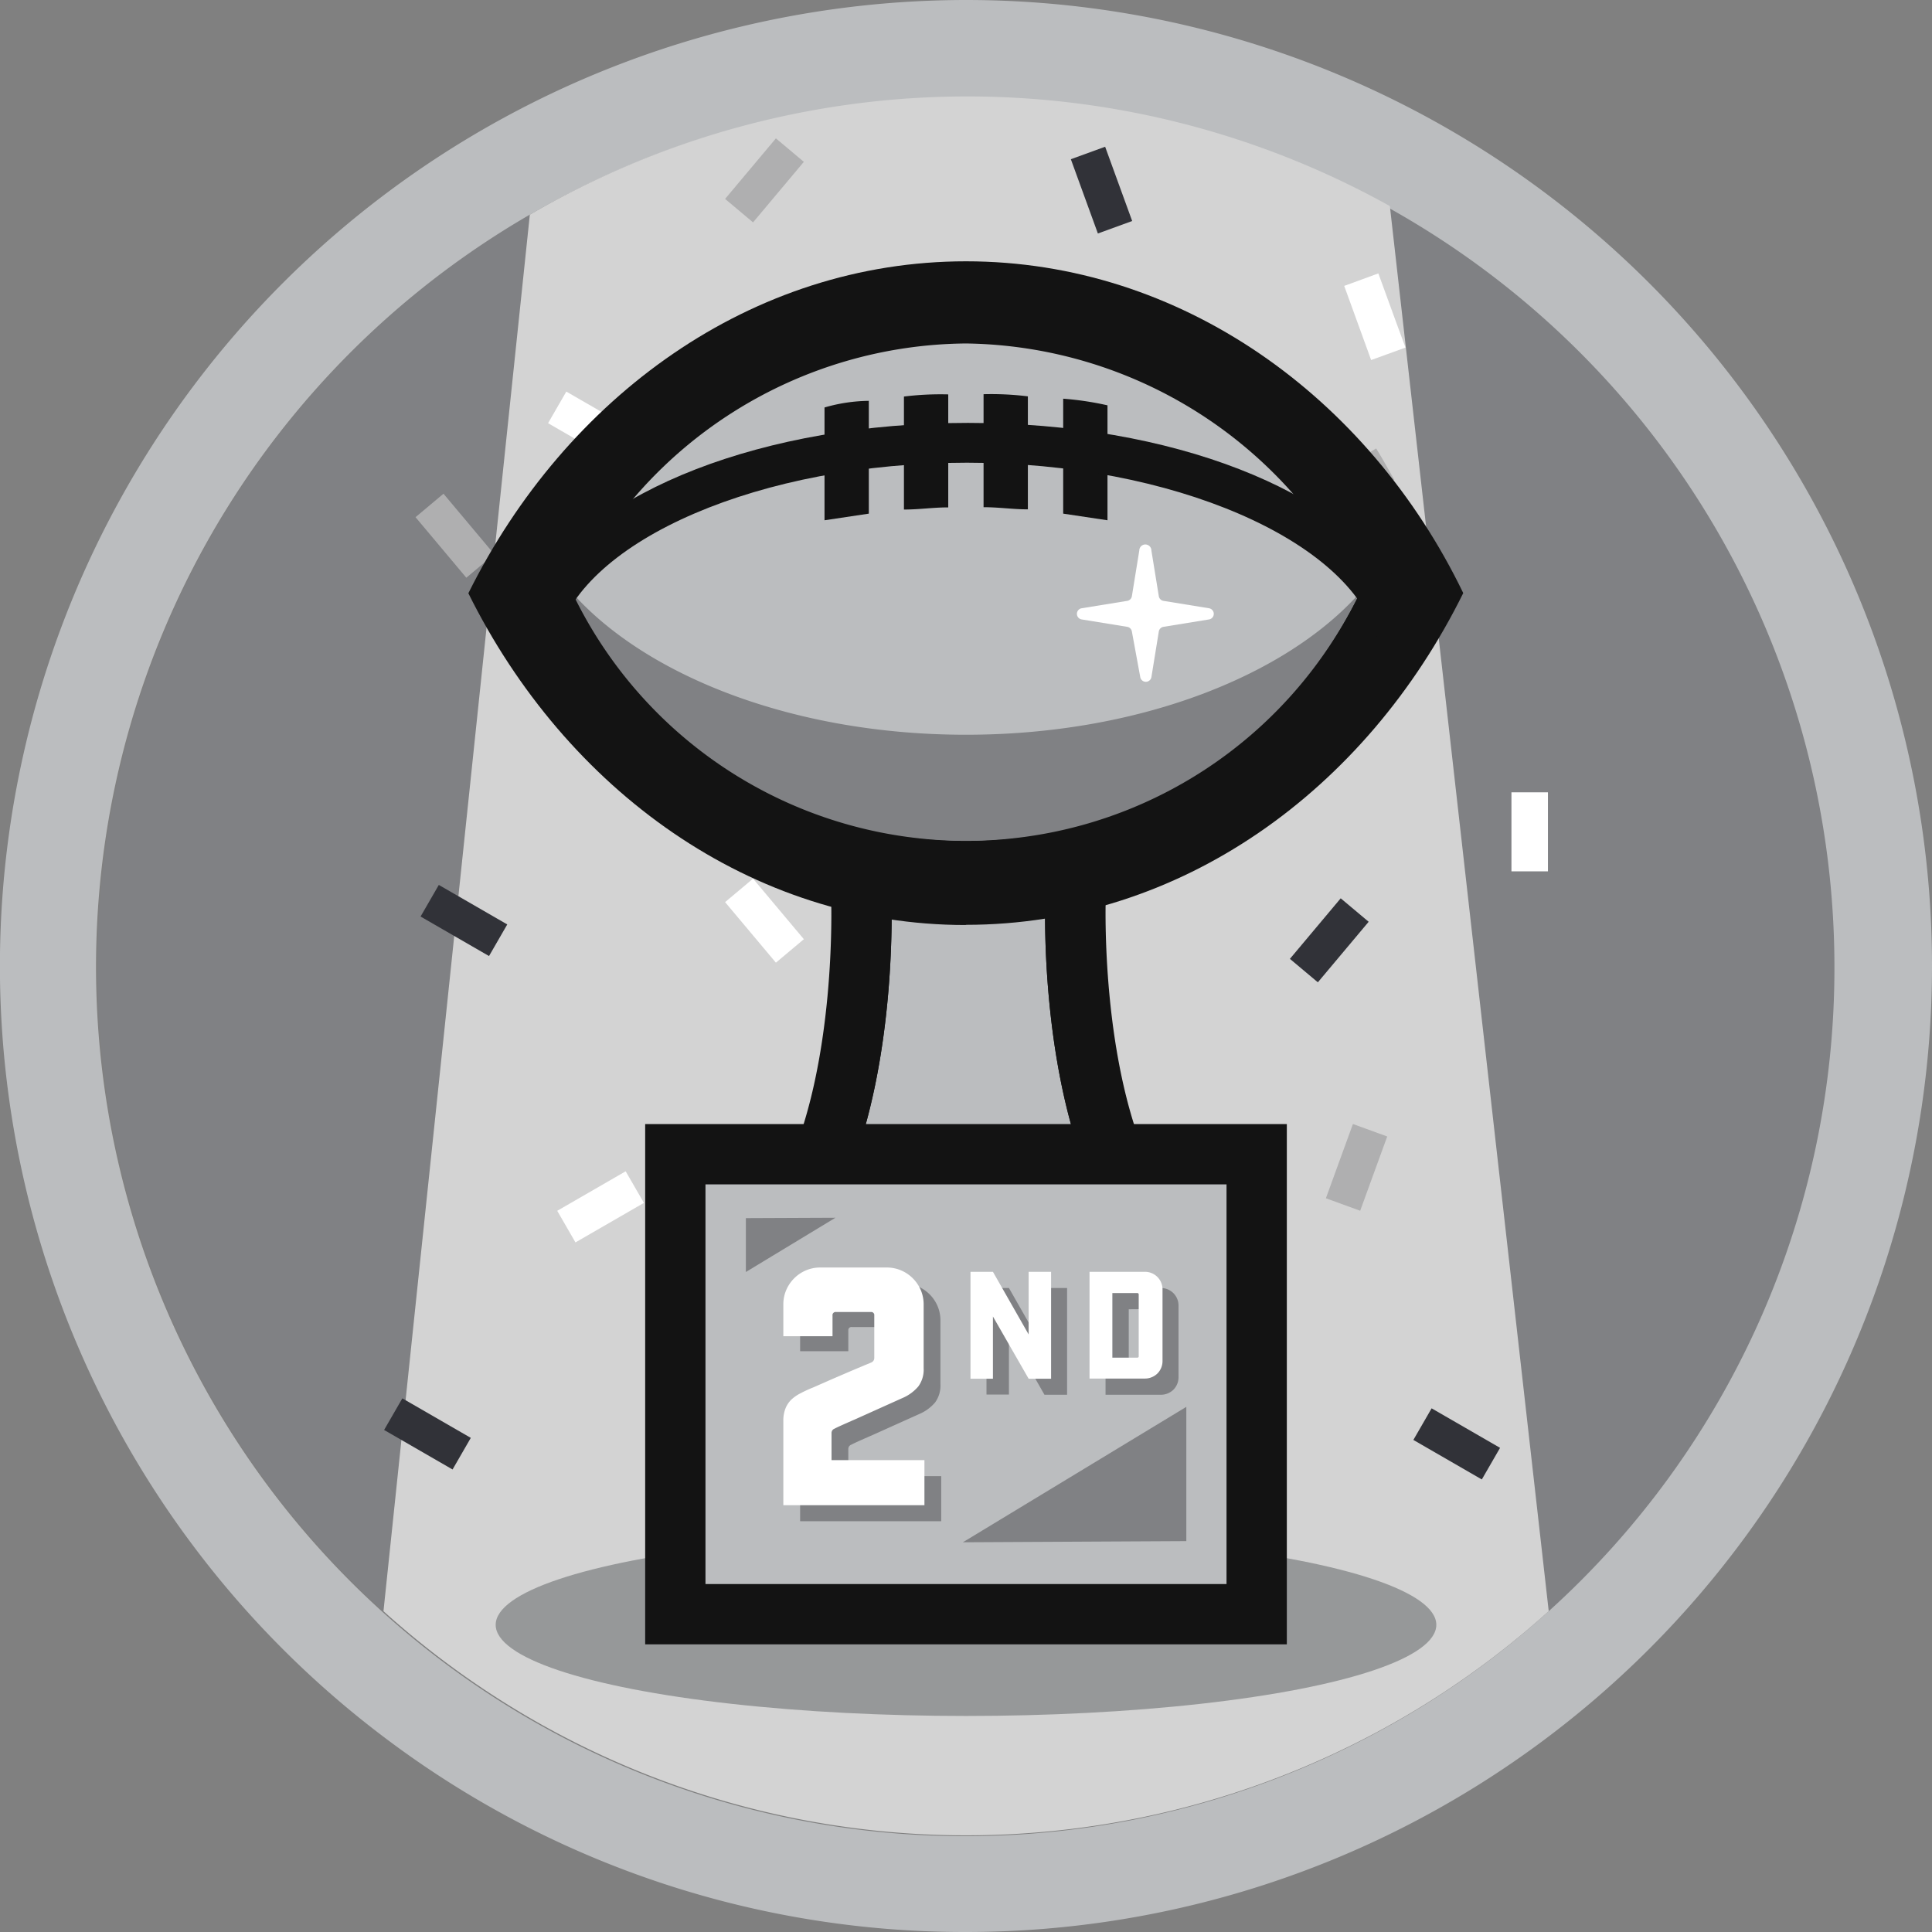 <svg xmlns="http://www.w3.org/2000/svg" xmlns:xlink="http://www.w3.org/1999/xlink" viewBox="0 0 99 99"><rect x="0" y="0" width="99" height="99" fill="#808080" stroke="none"/><defs><style>.cls-1{fill:#bbbdbf}.cls-2,.cls-9{fill:#131313}.cls-2{clip-path:url(#clip-path)}.cls-11,.cls-3{fill:#808184}.cls-4{fill:#d3d3d3}.cls-5{fill:#afafb0}.cls-12,.cls-6{fill:#fff}.cls-7{fill:#313238}.cls-8{fill:#969899}.cls-10{clip-path:url(#clip-path-2)}.cls-11,.cls-12{fill-rule:evenodd}</style><clipPath id="clip-path"><path id="_Clipping_Path_" data-name="&lt;Clipping Path&gt;" class="cls-1" d="M55.11,46s-.36,8.88,2.61,14.91c0,0-2.16,2.55-8.45,2.55H50c-6.29,0-8.45-2.55-8.45-2.55,3-6,2.61-14.91,2.61-14.91"/></clipPath><clipPath id="clip-path-2"><path class="cls-2" d="M50,65h-.7c-6.29-.18-8.68-2.78-8.94-3.09l-.65-.77.45-.91C42.9,54.6,42.59,46.13,42.59,46l3.09-.12c0,.36.3,8.31-2.26,14.51a12.22,12.22,0,0,0,6.2,1.47,12.2,12.2,0,0,0,6.2-1.47c-2.55-6.19-2.27-14.15-2.25-14.5l3.09.12c0,.09-.3,8.57,2.46,14.16l.45.91-.65.77c-.26.31-2.64,2.91-8.94,3.09Z"/></clipPath></defs><title>Asset 12</title><g id="Layer_2" data-name="Layer 2"><g id="Layer_1-2" data-name="Layer 1"><path class="cls-3" d="M5,49.5A44.43,44.43,0,0,0,19.64,82.56L27.15,11A44.52,44.52,0,0,0,5,49.5Z"/><path class="cls-3" d="M71.21,10.6l8.14,72a44.54,44.54,0,0,0-8.14-72Z"/><path class="cls-1" d="M49.5,0A49.66,49.66,0,0,0,39,1.13a49.5,49.5,0,0,0-19.17,88A49.28,49.28,0,0,0,49.5,99a49.5,49.5,0,0,0,0-99ZM79.35,82.57A44.54,44.54,0,1,1,94,49.5,44.38,44.38,0,0,1,79.35,82.57Z"/><path class="cls-4" d="M27.15,11,19.65,82.56a44.54,44.54,0,0,0,59.71,0l-8.14-72A44.52,44.52,0,0,0,27.15,11Z"/><rect class="cls-5" x="37.15" y="8.31" width="4.05" height="1.87" transform="translate(6.91 33.31) rotate(-50)"/><rect class="cls-6" x="77.45" y="40.6" width="1.87" height="4.05"/><rect class="cls-5" x="67.49" y="58.89" width="4.05" height="1.87" transform="translate(-10.48 104.68) rotate(-70)"/><rect class="cls-7" x="66.09" y="47.25" width="4.05" height="1.87" transform="translate(-12.58 69.39) rotate(-50)"/><rect class="cls-5" x="22.37" y="25.43" width="1.87" height="4.05" transform="translate(-12.19 21.4) rotate(-40)"/><polygon class="cls-6" points="71.57 16.59 70.63 14.01 68.88 14.65 69.93 17.54 70.26 18.45 72.02 17.81 71.57 16.59"/><polygon class="cls-5" points="70.86 23.55 70.52 22.98 67.27 24.85 67.02 25 67.95 26.61 71.45 24.59 70.86 23.55"/><rect class="cls-7" x="22.84" y="45.15" width="1.87" height="4.05" transform="translate(-28.97 44.17) rotate(-60)"/><rect class="cls-6" x="28.75" y="60.91" width="4.05" height="1.87" transform="translate(-26.8 23.67) rotate(-30)"/><rect class="cls-6" x="29.37" y="19.86" width="1.87" height="4.05" transform="translate(-3.8 37.19) rotate(-60)"/><rect class="cls-6" x="38.24" y="45.15" width="1.87" height="4.05" transform="translate(-21.16 36.22) rotate(-40)"/><rect class="cls-7" x="73.71" y="71.96" width="1.87" height="4.05" transform="translate(-26.75 101.64) rotate(-60)"/><rect class="cls-7" x="55.51" y="7.72" width="1.87" height="4.05" transform="translate(0.07 19.89) rotate(-20)"/><rect class="cls-7" x="20.97" y="71.45" width="1.87" height="4.05" transform="translate(-52.68 55.71) rotate(-60)"/><ellipse class="cls-8" cx="49.5" cy="83.26" rx="24.1" ry="4.67"/><path id="_Clipping_Path_2" data-name="&lt;Clipping Path&gt;" class="cls-1" d="M55.11,46s-.36,8.88,2.61,14.91c0,0-2.16,2.55-8.45,2.55H50c-6.29,0-8.45-2.55-8.45-2.55,3-6,2.61-14.91,2.61-14.91"/><path class="cls-9" d="M50,65h-.7c-6.29-.18-8.68-2.78-8.94-3.09l-.65-.77.45-.91C42.9,54.6,42.59,46.13,42.59,46l3.09-.12c0,.36.3,8.31-2.26,14.51a12.22,12.22,0,0,0,6.2,1.47,12.2,12.2,0,0,0,6.2-1.47c-2.55-6.19-2.27-14.15-2.25-14.5l3.09.12c0,.09-.3,8.57,2.46,14.16l.45.91-.65.77c-.26.31-2.64,2.91-8.94,3.09Z"/><g class="cls-10"><path class="cls-3" d="M45.11,54.12s6.52,1.57,8.88-.75c0,0-.14-1.29-.33-3.38a19.59,19.59,0,0,1-8-.23Z"/></g><rect id="_Rectangle_" data-name="&lt;Rectangle&gt;" class="cls-1" x="34.6" y="59.15" width="29.79" height="23.57"/><path class="cls-9" d="M65.94,84.26H33.06V57.6H65.94ZM36.15,81.17h26.7V60.69H36.15Z"/><path class="cls-3" d="M45.49,68H43.65a.16.16,0,0,0-.18.18v1.06H41V67.65a1.86,1.86,0,0,1,.15-.73,1.92,1.92,0,0,1,1-1,1.87,1.87,0,0,1,.73-.15h3.43a1.88,1.88,0,0,1,.73.15,1.92,1.92,0,0,1,1,1,1.88,1.88,0,0,1,.15.73v3.28a1.46,1.46,0,0,1-.27.93,2.18,2.18,0,0,1-.82.6l-2.4,1.08q-.92.4-1.08.49a.23.23,0,0,0-.15.22v1.39h4.76v2.31H41V73.64a1.7,1.7,0,0,1,.11-.65,1.3,1.3,0,0,1,.3-.45,2,2,0,0,1,.48-.33c.19-.1.4-.2.63-.29l1-.44.93-.4.71-.3.34-.14a.25.25,0,0,0,.16-.24V68.23A.16.16,0,0,0,45.49,68Z"/><path class="cls-3" d="M54.68,71.47H53.52L51.7,68.27v3.19H50.55V66H51.7l1.83,3.21V66h1.15Z"/><path class="cls-3" d="M59.48,66a.9.9,0,0,1,.84.55.89.89,0,0,1,.07.35v3.67a.9.9,0,0,1-.26.64.9.9,0,0,1-.29.19.89.89,0,0,1-.35.07H56.65V66Zm-1.64,1.09v3.31h1.27a.07.07,0,0,0,.08-.08V67.16a.07.07,0,0,0-.08-.08Z"/><polygon class="cls-11" points="49.34 79.03 60.79 78.97 60.79 72.09 49.34 79.03"/><polygon class="cls-11" points="42.81 62.4 38.22 62.42 38.22 65.18 42.81 62.4"/><path class="cls-6" d="M44.67,67.23H42.84a.16.16,0,0,0-.18.18v1.06H40.14V66.83a1.86,1.86,0,0,1,.15-.73,1.92,1.92,0,0,1,1-1,1.87,1.87,0,0,1,.73-.15h3.43a1.88,1.88,0,0,1,.73.15,1.92,1.92,0,0,1,1,1,1.88,1.88,0,0,1,.15.73v3.28a1.46,1.46,0,0,1-.27.93,2.18,2.18,0,0,1-.82.6l-2.4,1.08q-.92.4-1.08.49a.23.23,0,0,0-.15.22v1.39h4.76v2.31H40.14V72.82a1.7,1.7,0,0,1,.11-.65,1.3,1.3,0,0,1,.3-.45,2,2,0,0,1,.48-.33c.19-.1.4-.2.63-.29l1-.44.93-.4.71-.3.34-.14a.25.25,0,0,0,.16-.24V67.41A.16.16,0,0,0,44.67,67.23Z"/><path class="cls-6" d="M53.86,70.65H52.71l-1.83-3.19v3.19H49.73V65.17h1.15l1.83,3.21V65.17h1.15Z"/><path class="cls-6" d="M58.66,65.17a.9.9,0,0,1,.84.55.89.89,0,0,1,.07.35v3.67a.9.9,0,0,1-.26.64.9.9,0,0,1-.29.19.89.89,0,0,1-.35.07H55.83V65.17ZM57,66.26v3.31h1.27a.07.07,0,0,0,.08-.08V66.34a.07.07,0,0,0-.08-.08Z"/><path class="cls-12" d="M49.73,30.51,50,32.42a.24.24,0,0,0,.19.19l1.91.31a.24.24,0,0,1,0,.46l-1.91.31a.24.24,0,0,0-.19.19l-.31,1.91a.24.24,0,0,1-.46,0L49,33.89a.24.24,0,0,0-.19-.19l-1.91-.31a.24.24,0,0,1,0-.46l1.91-.31a.24.24,0,0,0,.19-.19l.31-1.91A.24.24,0,0,1,49.73,30.51Z"/><path class="cls-9" d="M49.5,47.39c11,0,20.5-6.91,25.48-17-4.87-10.08-14.5-17-25.48-17S29,20.32,24,30.4c5,10.08,14.5,17,25.48,17"/><path class="cls-1" d="M49.5,43.08A22.67,22.67,0,0,0,69.66,30.4,22.77,22.77,0,0,0,49.5,17.6,22.67,22.67,0,0,0,29.34,30.29,22.57,22.57,0,0,0,49.5,43.08"/><path class="cls-3" d="M69.66,30.4h0c-3.85,4.3-11.44,7.25-20.16,7.25S33.19,34.7,29.34,30.4h0a22.36,22.36,0,0,0,40.32,0"/><path class="cls-9" d="M44.52,20.54v5.78l-2.27.34V20.88a8.46,8.46,0,0,1,2.27-.34"/><path class="cls-9" d="M56.75,20.77v5.89l-2.27-.34V20.43a15.63,15.63,0,0,1,2.27.34"/><path class="cls-9" d="M48.59,20.2V26c-.79,0-1.47.11-2.27.11V20.32a15.18,15.18,0,0,1,2.27-.11"/><path class="cls-9" d="M52.67,20.32v5.78c-.79,0-1.47-.11-2.27-.11V20.2a15.18,15.18,0,0,1,2.27.11"/><path class="cls-9" d="M28.55,32.66c1.36-5,10.42-8.95,21-8.95s19.59,4,21,8.95c.45-.79.91-1.47,1.36-2.27,0-.11-.11-.11-.11-.23-3.06-5-11.67-8.49-22.2-8.49s-19.26,3.51-22.2,8.49c0,.11-.11.11-.11.23.45.79.91,1.59,1.36,2.27"/><path class="cls-12" d="M59,28.21l.38,2.34a.29.29,0,0,0,.24.24l2.34.38a.29.29,0,0,1,0,.57l-2.34.38a.29.29,0,0,0-.24.24L59,34.7a.29.29,0,0,1-.57,0L58,32.36a.29.29,0,0,0-.24-.24l-2.34-.38a.29.29,0,0,1,0-.57l2.34-.38a.29.29,0,0,0,.24-.24l.38-2.34A.29.29,0,0,1,59,28.21Z"/></g></g></svg>